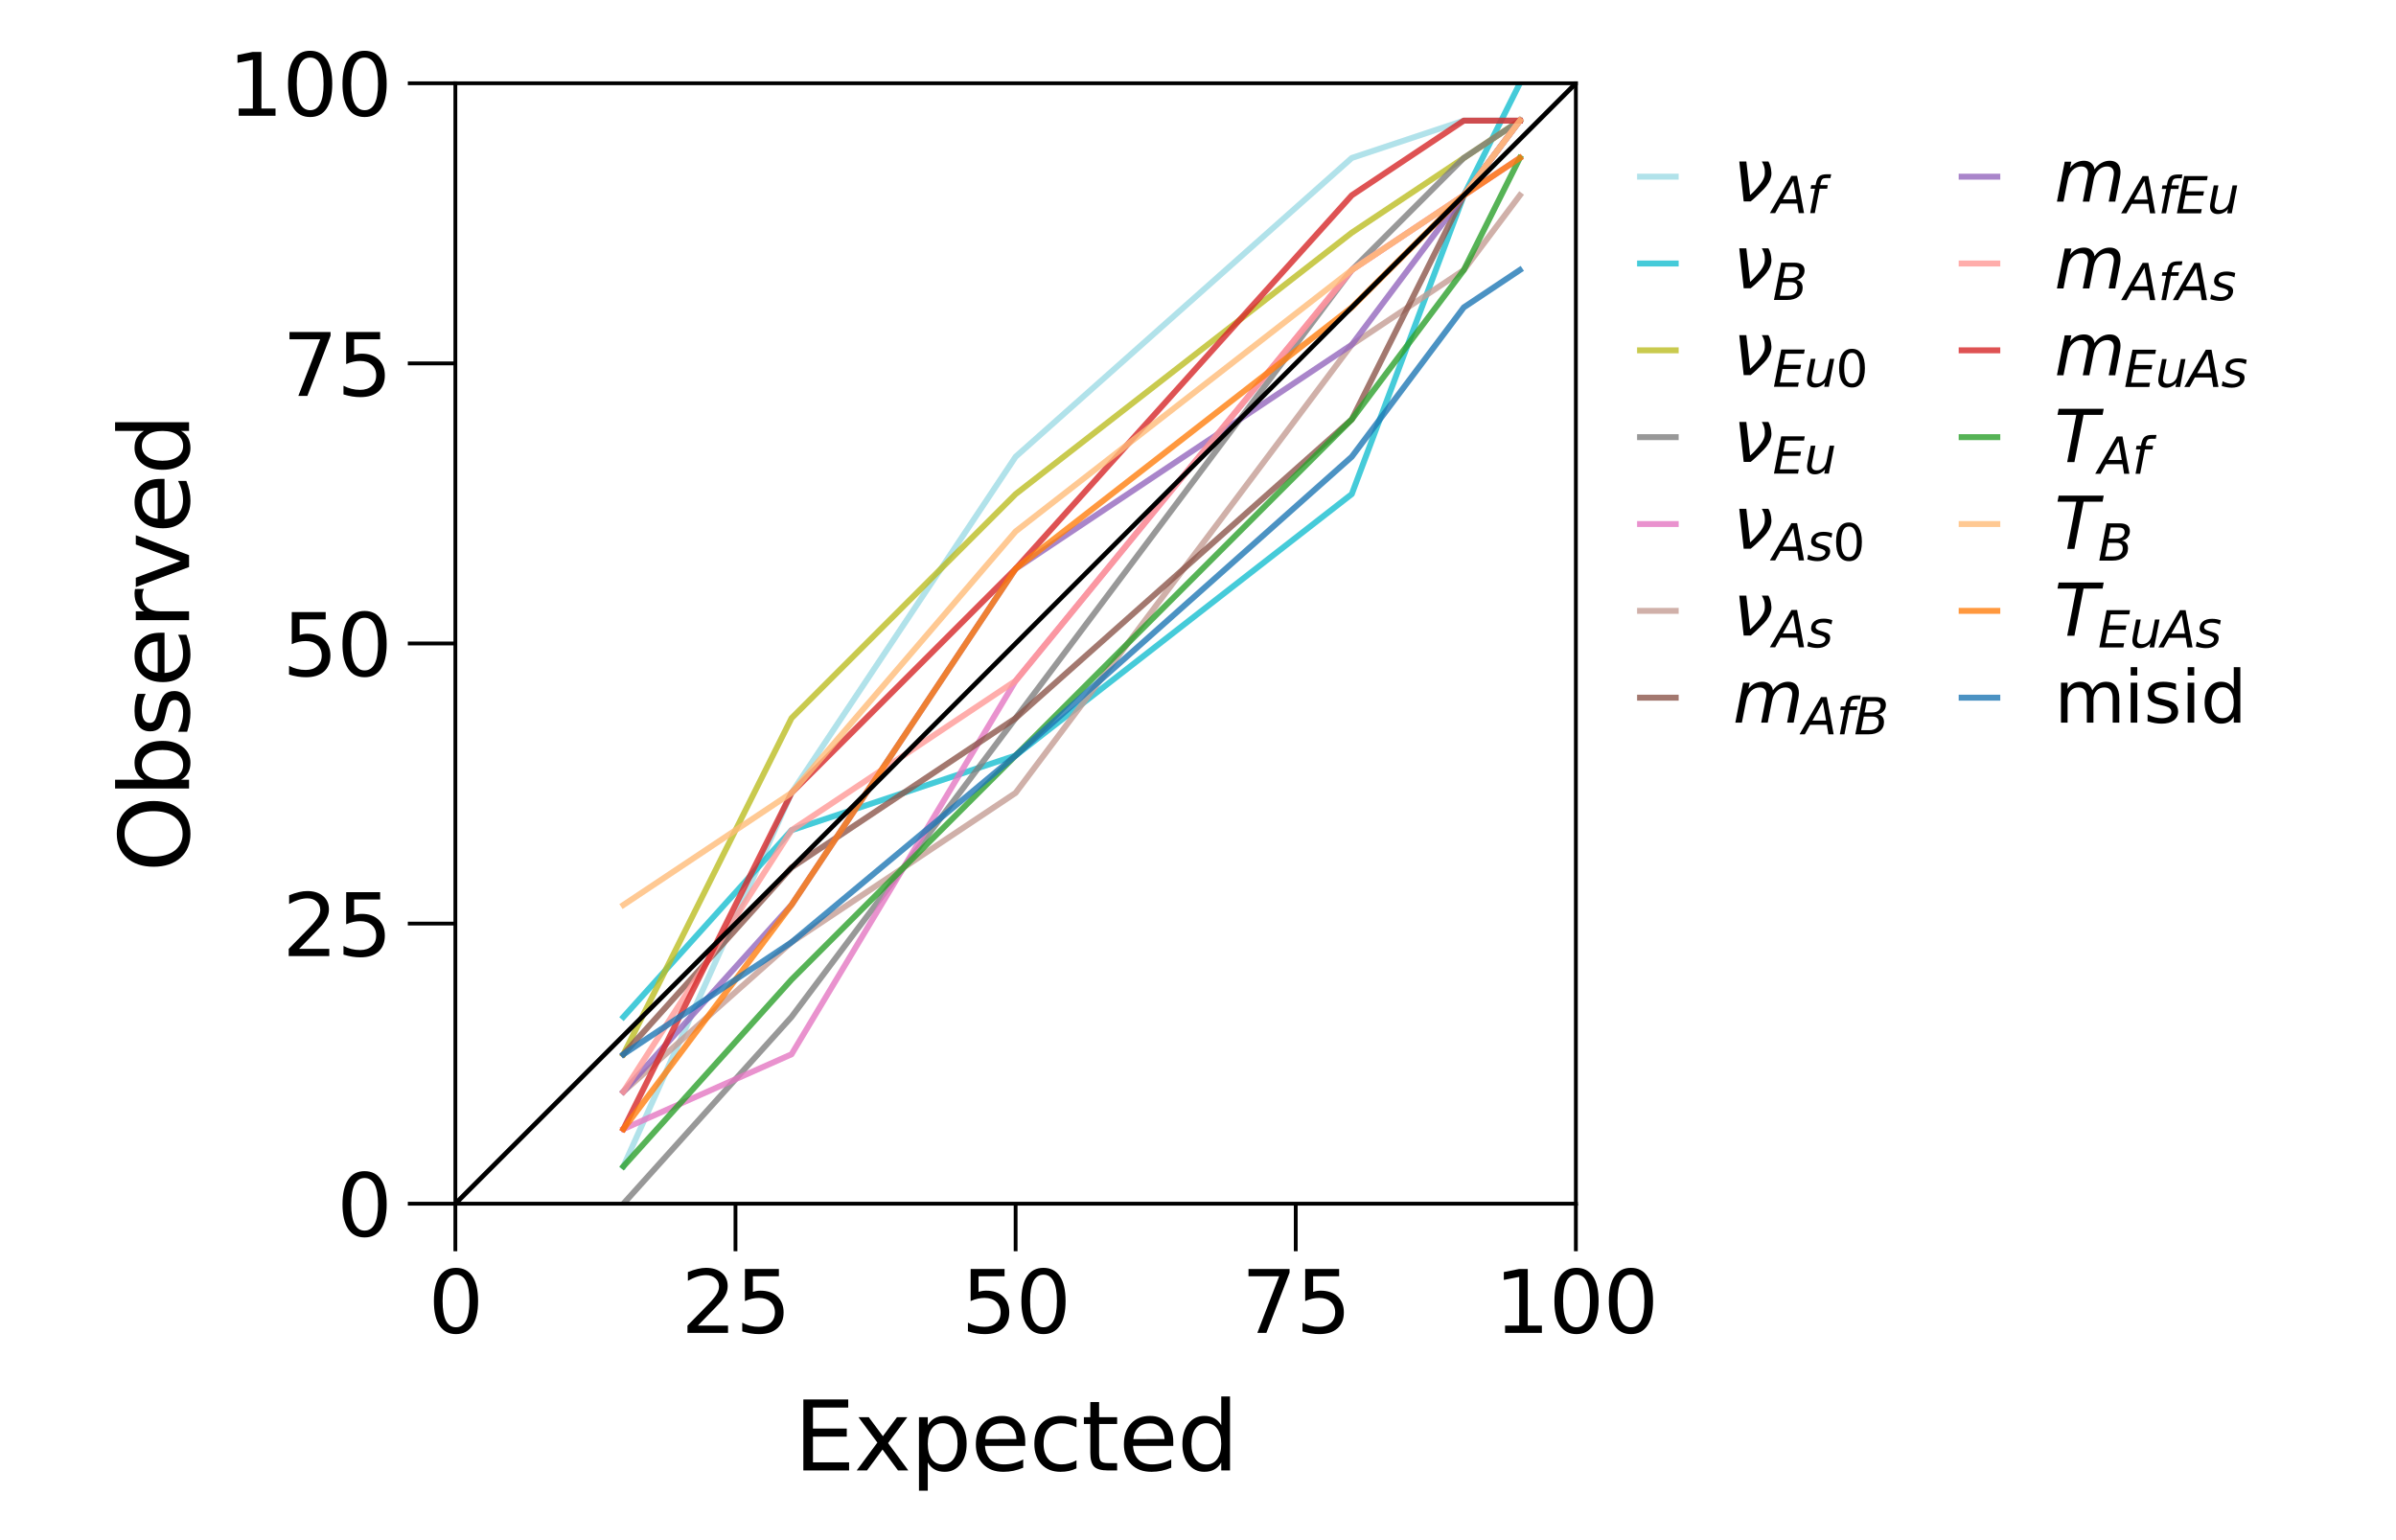 <?xml version="1.0" encoding="utf-8" standalone="no"?>
<!DOCTYPE svg PUBLIC "-//W3C//DTD SVG 1.1//EN"
  "http://www.w3.org/Graphics/SVG/1.1/DTD/svg11.dtd">
<svg xmlns:xlink="http://www.w3.org/1999/xlink" width="504pt" height="324pt" viewBox="0 0 504 324" xmlns="http://www.w3.org/2000/svg" version="1.1">
 <defs>
  <style type="text/css">*{stroke-linejoin: round; stroke-linecap: butt}</style>
 </defs>
 <g id="figure_1">
  <g id="patch_1">
   <path d="M 0 324 
L 504 324 
L 504 0 
L 0 0 
L 0 324 
z
" style="fill: none"/>
  </g>
  <g id="axes_1">
   <g id="patch_2">
    <path d="M 95.786 253.22 
L 331.486 253.22 
L 331.486 17.52 
L 95.786 17.52 
L 95.786 253.22 
z
" style="fill: none"/>
   </g>
   <g id="matplotlib.axis_1">
    <g id="xtick_1">
     <g id="line2d_1">
      <defs>
       <path id="me8a023abf1" d="M 0 0 
L 0 10 
" style="stroke: #000000; stroke-width: 0.8"/>
      </defs>
      <g>
       <use xlink:href="#me8a023abf1" x="95.786" y="253.22" style="stroke: #000000; stroke-width: 0.8"/>
      </g>
     </g>
     <g id="text_1">
      <!-- 0 -->
      <g transform="translate(90.06 280.397) scale(0.18 -0.18)">
       <defs>
        <path id="DejaVuSans-30" d="M 2034 4250 
Q 1547 4250 1301 3770 
Q 1056 3291 1056 2328 
Q 1056 1369 1301 889 
Q 1547 409 2034 409 
Q 2525 409 2770 889 
Q 3016 1369 3016 2328 
Q 3016 3291 2770 3770 
Q 2525 4250 2034 4250 
z
M 2034 4750 
Q 2819 4750 3233 4129 
Q 3647 3509 3647 2328 
Q 3647 1150 3233 529 
Q 2819 -91 2034 -91 
Q 1250 -91 836 529 
Q 422 1150 422 2328 
Q 422 3509 836 4129 
Q 1250 4750 2034 4750 
z
" transform="scale(0.016)"/>
       </defs>
       <use xlink:href="#DejaVuSans-30"/>
      </g>
     </g>
    </g>
    <g id="xtick_2">
     <g id="line2d_2">
      <g>
       <use xlink:href="#me8a023abf1" x="154.711" y="253.22" style="stroke: #000000; stroke-width: 0.8"/>
      </g>
     </g>
     <g id="text_2">
      <!-- 25 -->
      <g transform="translate(143.259 280.397) scale(0.18 -0.18)">
       <defs>
        <path id="DejaVuSans-32" d="M 1228 531 
L 3431 531 
L 3431 0 
L 469 0 
L 469 531 
Q 828 903 1448 1529 
Q 2069 2156 2228 2338 
Q 2531 2678 2651 2914 
Q 2772 3150 2772 3378 
Q 2772 3750 2511 3984 
Q 2250 4219 1831 4219 
Q 1534 4219 1204 4116 
Q 875 4013 500 3803 
L 500 4441 
Q 881 4594 1212 4672 
Q 1544 4750 1819 4750 
Q 2544 4750 2975 4387 
Q 3406 4025 3406 3419 
Q 3406 3131 3298 2873 
Q 3191 2616 2906 2266 
Q 2828 2175 2409 1742 
Q 1991 1309 1228 531 
z
" transform="scale(0.016)"/>
        <path id="DejaVuSans-35" d="M 691 4666 
L 3169 4666 
L 3169 4134 
L 1269 4134 
L 1269 2991 
Q 1406 3038 1543 3061 
Q 1681 3084 1819 3084 
Q 2600 3084 3056 2656 
Q 3513 2228 3513 1497 
Q 3513 744 3044 326 
Q 2575 -91 1722 -91 
Q 1428 -91 1123 -41 
Q 819 9 494 109 
L 494 744 
Q 775 591 1075 516 
Q 1375 441 1709 441 
Q 2250 441 2565 725 
Q 2881 1009 2881 1497 
Q 2881 1984 2565 2268 
Q 2250 2553 1709 2553 
Q 1456 2553 1204 2497 
Q 953 2441 691 2322 
L 691 4666 
z
" transform="scale(0.016)"/>
       </defs>
       <use xlink:href="#DejaVuSans-32"/>
       <use xlink:href="#DejaVuSans-35" x="63.623"/>
      </g>
     </g>
    </g>
    <g id="xtick_3">
     <g id="line2d_3">
      <g>
       <use xlink:href="#me8a023abf1" x="213.636" y="253.22" style="stroke: #000000; stroke-width: 0.8"/>
      </g>
     </g>
     <g id="text_3">
      <!-- 50 -->
      <g transform="translate(202.184 280.397) scale(0.18 -0.18)">
       <use xlink:href="#DejaVuSans-35"/>
       <use xlink:href="#DejaVuSans-30" x="63.623"/>
      </g>
     </g>
    </g>
    <g id="xtick_4">
     <g id="line2d_4">
      <g>
       <use xlink:href="#me8a023abf1" x="272.561" y="253.22" style="stroke: #000000; stroke-width: 0.8"/>
      </g>
     </g>
     <g id="text_4">
      <!-- 75 -->
      <g transform="translate(261.109 280.397) scale(0.18 -0.18)">
       <defs>
        <path id="DejaVuSans-37" d="M 525 4666 
L 3525 4666 
L 3525 4397 
L 1831 0 
L 1172 0 
L 2766 4134 
L 525 4134 
L 525 4666 
z
" transform="scale(0.016)"/>
       </defs>
       <use xlink:href="#DejaVuSans-37"/>
       <use xlink:href="#DejaVuSans-35" x="63.623"/>
      </g>
     </g>
    </g>
    <g id="xtick_5">
     <g id="line2d_5">
      <g>
       <use xlink:href="#me8a023abf1" x="331.486" y="253.22" style="stroke: #000000; stroke-width: 0.8"/>
      </g>
     </g>
     <g id="text_5">
      <!-- 100 -->
      <g transform="translate(314.308 280.397) scale(0.18 -0.18)">
       <defs>
        <path id="DejaVuSans-31" d="M 794 531 
L 1825 531 
L 1825 4091 
L 703 3866 
L 703 4441 
L 1819 4666 
L 2450 4666 
L 2450 531 
L 3481 531 
L 3481 0 
L 794 0 
L 794 531 
z
" transform="scale(0.016)"/>
       </defs>
       <use xlink:href="#DejaVuSans-31"/>
       <use xlink:href="#DejaVuSans-30" x="63.623"/>
       <use xlink:href="#DejaVuSans-30" x="127.246"/>
      </g>
     </g>
    </g>
    <g id="text_6">
     <!-- Expected -->
     <g transform="translate(166.977 309.337) scale(0.2 -0.2)">
      <defs>
       <path id="DejaVuSans-45" d="M 628 4666 
L 3578 4666 
L 3578 4134 
L 1259 4134 
L 1259 2753 
L 3481 2753 
L 3481 2222 
L 1259 2222 
L 1259 531 
L 3634 531 
L 3634 0 
L 628 0 
L 628 4666 
z
" transform="scale(0.016)"/>
       <path id="DejaVuSans-78" d="M 3513 3500 
L 2247 1797 
L 3578 0 
L 2900 0 
L 1881 1375 
L 863 0 
L 184 0 
L 1544 1831 
L 300 3500 
L 978 3500 
L 1906 2253 
L 2834 3500 
L 3513 3500 
z
" transform="scale(0.016)"/>
       <path id="DejaVuSans-70" d="M 1159 525 
L 1159 -1331 
L 581 -1331 
L 581 3500 
L 1159 3500 
L 1159 2969 
Q 1341 3281 1617 3432 
Q 1894 3584 2278 3584 
Q 2916 3584 3314 3078 
Q 3713 2572 3713 1747 
Q 3713 922 3314 415 
Q 2916 -91 2278 -91 
Q 1894 -91 1617 61 
Q 1341 213 1159 525 
z
M 3116 1747 
Q 3116 2381 2855 2742 
Q 2594 3103 2138 3103 
Q 1681 3103 1420 2742 
Q 1159 2381 1159 1747 
Q 1159 1113 1420 752 
Q 1681 391 2138 391 
Q 2594 391 2855 752 
Q 3116 1113 3116 1747 
z
" transform="scale(0.016)"/>
       <path id="DejaVuSans-65" d="M 3597 1894 
L 3597 1613 
L 953 1613 
Q 991 1019 1311 708 
Q 1631 397 2203 397 
Q 2534 397 2845 478 
Q 3156 559 3463 722 
L 3463 178 
Q 3153 47 2828 -22 
Q 2503 -91 2169 -91 
Q 1331 -91 842 396 
Q 353 884 353 1716 
Q 353 2575 817 3079 
Q 1281 3584 2069 3584 
Q 2775 3584 3186 3129 
Q 3597 2675 3597 1894 
z
M 3022 2063 
Q 3016 2534 2758 2815 
Q 2500 3097 2075 3097 
Q 1594 3097 1305 2825 
Q 1016 2553 972 2059 
L 3022 2063 
z
" transform="scale(0.016)"/>
       <path id="DejaVuSans-63" d="M 3122 3366 
L 3122 2828 
Q 2878 2963 2633 3030 
Q 2388 3097 2138 3097 
Q 1578 3097 1268 2742 
Q 959 2388 959 1747 
Q 959 1106 1268 751 
Q 1578 397 2138 397 
Q 2388 397 2633 464 
Q 2878 531 3122 666 
L 3122 134 
Q 2881 22 2623 -34 
Q 2366 -91 2075 -91 
Q 1284 -91 818 406 
Q 353 903 353 1747 
Q 353 2603 823 3093 
Q 1294 3584 2113 3584 
Q 2378 3584 2631 3529 
Q 2884 3475 3122 3366 
z
" transform="scale(0.016)"/>
       <path id="DejaVuSans-74" d="M 1172 4494 
L 1172 3500 
L 2356 3500 
L 2356 3053 
L 1172 3053 
L 1172 1153 
Q 1172 725 1289 603 
Q 1406 481 1766 481 
L 2356 481 
L 2356 0 
L 1766 0 
Q 1100 0 847 248 
Q 594 497 594 1153 
L 594 3053 
L 172 3053 
L 172 3500 
L 594 3500 
L 594 4494 
L 1172 4494 
z
" transform="scale(0.016)"/>
       <path id="DejaVuSans-64" d="M 2906 2969 
L 2906 4863 
L 3481 4863 
L 3481 0 
L 2906 0 
L 2906 525 
Q 2725 213 2448 61 
Q 2172 -91 1784 -91 
Q 1150 -91 751 415 
Q 353 922 353 1747 
Q 353 2572 751 3078 
Q 1150 3584 1784 3584 
Q 2172 3584 2448 3432 
Q 2725 3281 2906 2969 
z
M 947 1747 
Q 947 1113 1208 752 
Q 1469 391 1925 391 
Q 2381 391 2643 752 
Q 2906 1113 2906 1747 
Q 2906 2381 2643 2742 
Q 2381 3103 1925 3103 
Q 1469 3103 1208 2742 
Q 947 2381 947 1747 
z
" transform="scale(0.016)"/>
      </defs>
      <use xlink:href="#DejaVuSans-45"/>
      <use xlink:href="#DejaVuSans-78" x="63.184"/>
      <use xlink:href="#DejaVuSans-70" x="122.363"/>
      <use xlink:href="#DejaVuSans-65" x="185.84"/>
      <use xlink:href="#DejaVuSans-63" x="247.363"/>
      <use xlink:href="#DejaVuSans-74" x="302.344"/>
      <use xlink:href="#DejaVuSans-65" x="341.553"/>
      <use xlink:href="#DejaVuSans-64" x="403.076"/>
     </g>
    </g>
   </g>
   <g id="matplotlib.axis_2">
    <g id="ytick_1">
     <g id="line2d_6">
      <defs>
       <path id="ma813e785a3" d="M 0 0 
L -10 0 
" style="stroke: #000000; stroke-width: 0.8"/>
      </defs>
      <g>
       <use xlink:href="#ma813e785a3" x="95.786" y="253.22" style="stroke: #000000; stroke-width: 0.8"/>
      </g>
     </g>
     <g id="text_7">
      <!-- 0 -->
      <g transform="translate(70.834 260.059) scale(0.18 -0.18)">
       <use xlink:href="#DejaVuSans-30"/>
      </g>
     </g>
    </g>
    <g id="ytick_2">
     <g id="line2d_7">
      <g>
       <use xlink:href="#ma813e785a3" x="95.786" y="194.295" style="stroke: #000000; stroke-width: 0.8"/>
      </g>
     </g>
     <g id="text_8">
      <!-- 25 -->
      <g transform="translate(59.381 201.134) scale(0.18 -0.18)">
       <use xlink:href="#DejaVuSans-32"/>
       <use xlink:href="#DejaVuSans-35" x="63.623"/>
      </g>
     </g>
    </g>
    <g id="ytick_3">
     <g id="line2d_8">
      <g>
       <use xlink:href="#ma813e785a3" x="95.786" y="135.37" style="stroke: #000000; stroke-width: 0.8"/>
      </g>
     </g>
     <g id="text_9">
      <!-- 50 -->
      <g transform="translate(59.381 142.209) scale(0.18 -0.18)">
       <use xlink:href="#DejaVuSans-35"/>
       <use xlink:href="#DejaVuSans-30" x="63.623"/>
      </g>
     </g>
    </g>
    <g id="ytick_4">
     <g id="line2d_9">
      <g>
       <use xlink:href="#ma813e785a3" x="95.786" y="76.445" style="stroke: #000000; stroke-width: 0.8"/>
      </g>
     </g>
     <g id="text_10">
      <!-- 75 -->
      <g transform="translate(59.381 83.284) scale(0.18 -0.18)">
       <use xlink:href="#DejaVuSans-37"/>
       <use xlink:href="#DejaVuSans-35" x="63.623"/>
      </g>
     </g>
    </g>
    <g id="ytick_5">
     <g id="line2d_10">
      <g>
       <use xlink:href="#ma813e785a3" x="95.786" y="17.52" style="stroke: #000000; stroke-width: 0.8"/>
      </g>
     </g>
     <g id="text_11">
      <!-- 100 -->
      <g transform="translate(47.929 24.359) scale(0.18 -0.18)">
       <use xlink:href="#DejaVuSans-31"/>
       <use xlink:href="#DejaVuSans-30" x="63.623"/>
       <use xlink:href="#DejaVuSans-30" x="127.246"/>
      </g>
     </g>
    </g>
    <g id="text_12">
     <!-- Observed -->
     <g transform="translate(39.769 183.484) rotate(-90) scale(0.2 -0.2)">
      <defs>
       <path id="DejaVuSans-4f" d="M 2522 4238 
Q 1834 4238 1429 3725 
Q 1025 3213 1025 2328 
Q 1025 1447 1429 934 
Q 1834 422 2522 422 
Q 3209 422 3611 934 
Q 4013 1447 4013 2328 
Q 4013 3213 3611 3725 
Q 3209 4238 2522 4238 
z
M 2522 4750 
Q 3503 4750 4090 4092 
Q 4678 3434 4678 2328 
Q 4678 1225 4090 567 
Q 3503 -91 2522 -91 
Q 1538 -91 948 565 
Q 359 1222 359 2328 
Q 359 3434 948 4092 
Q 1538 4750 2522 4750 
z
" transform="scale(0.016)"/>
       <path id="DejaVuSans-62" d="M 3116 1747 
Q 3116 2381 2855 2742 
Q 2594 3103 2138 3103 
Q 1681 3103 1420 2742 
Q 1159 2381 1159 1747 
Q 1159 1113 1420 752 
Q 1681 391 2138 391 
Q 2594 391 2855 752 
Q 3116 1113 3116 1747 
z
M 1159 2969 
Q 1341 3281 1617 3432 
Q 1894 3584 2278 3584 
Q 2916 3584 3314 3078 
Q 3713 2572 3713 1747 
Q 3713 922 3314 415 
Q 2916 -91 2278 -91 
Q 1894 -91 1617 61 
Q 1341 213 1159 525 
L 1159 0 
L 581 0 
L 581 4863 
L 1159 4863 
L 1159 2969 
z
" transform="scale(0.016)"/>
       <path id="DejaVuSans-73" d="M 2834 3397 
L 2834 2853 
Q 2591 2978 2328 3040 
Q 2066 3103 1784 3103 
Q 1356 3103 1142 2972 
Q 928 2841 928 2578 
Q 928 2378 1081 2264 
Q 1234 2150 1697 2047 
L 1894 2003 
Q 2506 1872 2764 1633 
Q 3022 1394 3022 966 
Q 3022 478 2636 193 
Q 2250 -91 1575 -91 
Q 1294 -91 989 -36 
Q 684 19 347 128 
L 347 722 
Q 666 556 975 473 
Q 1284 391 1588 391 
Q 1994 391 2212 530 
Q 2431 669 2431 922 
Q 2431 1156 2273 1281 
Q 2116 1406 1581 1522 
L 1381 1569 
Q 847 1681 609 1914 
Q 372 2147 372 2553 
Q 372 3047 722 3315 
Q 1072 3584 1716 3584 
Q 2034 3584 2315 3537 
Q 2597 3491 2834 3397 
z
" transform="scale(0.016)"/>
       <path id="DejaVuSans-72" d="M 2631 2963 
Q 2534 3019 2420 3045 
Q 2306 3072 2169 3072 
Q 1681 3072 1420 2755 
Q 1159 2438 1159 1844 
L 1159 0 
L 581 0 
L 581 3500 
L 1159 3500 
L 1159 2956 
Q 1341 3275 1631 3429 
Q 1922 3584 2338 3584 
Q 2397 3584 2469 3576 
Q 2541 3569 2628 3553 
L 2631 2963 
z
" transform="scale(0.016)"/>
       <path id="DejaVuSans-76" d="M 191 3500 
L 800 3500 
L 1894 563 
L 2988 3500 
L 3597 3500 
L 2284 0 
L 1503 0 
L 191 3500 
z
" transform="scale(0.016)"/>
      </defs>
      <use xlink:href="#DejaVuSans-4f"/>
      <use xlink:href="#DejaVuSans-62" x="78.711"/>
      <use xlink:href="#DejaVuSans-73" x="142.188"/>
      <use xlink:href="#DejaVuSans-65" x="194.287"/>
      <use xlink:href="#DejaVuSans-72" x="255.811"/>
      <use xlink:href="#DejaVuSans-76" x="296.924"/>
      <use xlink:href="#DejaVuSans-65" x="356.104"/>
      <use xlink:href="#DejaVuSans-64" x="417.627"/>
     </g>
    </g>
   </g>
   <g id="line2d_11">
    <path d="M 319.701 25.377 
L 307.916 25.377 
L 284.346 33.233 
L 213.636 96.087 
L 166.496 166.797 
L 131.141 245.363 
" clip-path="url(#p70c0100837)" style="fill: none; stroke: #9edae5; stroke-opacity: 0.8; stroke-width: 1.25; stroke-linecap: square"/>
   </g>
   <g id="line2d_12">
    <path d="M 319.701 17.52 
L 307.916 41.09 
L 284.346 103.943 
L 213.636 158.94 
L 166.496 174.653 
L 131.141 213.937 
" clip-path="url(#p70c0100837)" style="fill: none; stroke: #17becf; stroke-opacity: 0.8; stroke-width: 1.25; stroke-linecap: square"/>
   </g>
   <g id="line2d_13">
    <path d="M 319.701 25.377 
L 307.916 33.233 
L 284.346 48.947 
L 213.636 103.943 
L 166.496 151.083 
L 131.141 221.793 
" clip-path="url(#p70c0100837)" style="fill: none; stroke: #bcbd22; stroke-opacity: 0.8; stroke-width: 1.25; stroke-linecap: square"/>
   </g>
   <g id="line2d_14">
    <path d="M 319.701 25.377 
L 307.916 33.233 
L 284.346 56.803 
L 213.636 151.083 
L 166.496 213.937 
L 131.141 253.22 
" clip-path="url(#p70c0100837)" style="fill: none; stroke: #7f7f7f; stroke-opacity: 0.8; stroke-width: 1.25; stroke-linecap: square"/>
   </g>
   <g id="line2d_15">
    <path d="M 319.701 33.233 
L 307.916 41.09 
L 284.346 56.803 
L 213.636 143.227 
L 166.496 221.793 
L 131.141 237.507 
" clip-path="url(#p70c0100837)" style="fill: none; stroke: #e377c2; stroke-opacity: 0.8; stroke-width: 1.25; stroke-linecap: square"/>
   </g>
   <g id="line2d_16">
    <path d="M 319.701 41.09 
L 307.916 56.803 
L 284.346 72.517 
L 213.636 166.797 
L 166.496 198.223 
L 131.141 229.65 
" clip-path="url(#p70c0100837)" style="fill: none; stroke: #c49c94; stroke-opacity: 0.8; stroke-width: 1.25; stroke-linecap: square"/>
   </g>
   <g id="line2d_17">
    <path d="M 319.701 25.377 
L 307.916 41.09 
L 284.346 88.23 
L 213.636 151.083 
L 166.496 182.51 
L 131.141 221.793 
" clip-path="url(#p70c0100837)" style="fill: none; stroke: #8c564b; stroke-opacity: 0.8; stroke-width: 1.25; stroke-linecap: square"/>
   </g>
   <g id="line2d_18">
    <path d="M 319.701 25.377 
L 307.916 41.09 
L 284.346 72.517 
L 213.636 119.657 
L 166.496 190.367 
L 131.141 229.65 
" clip-path="url(#p70c0100837)" style="fill: none; stroke: #9467bd; stroke-opacity: 0.8; stroke-width: 1.25; stroke-linecap: square"/>
   </g>
   <g id="line2d_19">
    <path d="M 319.701 25.377 
L 307.916 41.09 
L 284.346 56.803 
L 213.636 143.227 
L 166.496 174.653 
L 131.141 229.65 
" clip-path="url(#p70c0100837)" style="fill: none; stroke: #ff9896; stroke-opacity: 0.8; stroke-width: 1.25; stroke-linecap: square"/>
   </g>
   <g id="line2d_20">
    <path d="M 319.701 25.377 
L 307.916 25.377 
L 284.346 41.09 
L 213.636 119.657 
L 166.496 166.797 
L 131.141 237.507 
" clip-path="url(#p70c0100837)" style="fill: none; stroke: #d62728; stroke-opacity: 0.8; stroke-width: 1.25; stroke-linecap: square"/>
   </g>
   <g id="line2d_21">
    <path d="M 319.701 33.233 
L 307.916 56.803 
L 284.346 88.23 
L 213.636 158.94 
L 166.496 206.08 
L 131.141 245.363 
" clip-path="url(#p70c0100837)" style="fill: none; stroke: #2ca02c; stroke-opacity: 0.8; stroke-width: 1.25; stroke-linecap: square"/>
   </g>
   <g id="line2d_22">
    <path d="M 319.701 25.377 
L 307.916 41.09 
L 284.346 56.803 
L 213.636 111.8 
L 166.496 166.797 
L 131.141 190.367 
" clip-path="url(#p70c0100837)" style="fill: none; stroke: #ffbb78; stroke-opacity: 0.8; stroke-width: 1.25; stroke-linecap: square"/>
   </g>
   <g id="line2d_23">
    <path d="M 319.701 33.233 
L 307.916 41.09 
L 284.346 64.66 
L 213.636 119.657 
L 166.496 190.367 
L 131.141 237.507 
" clip-path="url(#p70c0100837)" style="fill: none; stroke: #ff7f0e; stroke-opacity: 0.8; stroke-width: 1.25; stroke-linecap: square"/>
   </g>
   <g id="line2d_24">
    <path d="M 319.701 56.803 
L 307.916 64.66 
L 284.346 96.087 
L 213.636 158.94 
L 166.496 198.223 
L 131.141 221.793 
" clip-path="url(#p70c0100837)" style="fill: none; stroke: #1f77b4; stroke-opacity: 0.8; stroke-width: 1.25; stroke-linecap: square"/>
   </g>
   <g id="patch_3">
    <path d="M 95.786 253.22 
L 95.786 17.52 
" style="fill: none; stroke: #000000; stroke-width: 0.8; stroke-linejoin: miter; stroke-linecap: square"/>
   </g>
   <g id="patch_4">
    <path d="M 331.486 253.22 
L 331.486 17.52 
" style="fill: none; stroke: #000000; stroke-width: 0.8; stroke-linejoin: miter; stroke-linecap: square"/>
   </g>
   <g id="patch_5">
    <path d="M 95.786 253.22 
L 331.486 253.22 
" style="fill: none; stroke: #000000; stroke-width: 0.8; stroke-linejoin: miter; stroke-linecap: square"/>
   </g>
   <g id="patch_6">
    <path d="M 95.786 17.52 
L 331.486 17.52 
" style="fill: none; stroke: #000000; stroke-width: 0.8; stroke-linejoin: miter; stroke-linecap: square"/>
   </g>
   <g id="legend_1">
    <g id="line2d_25">
     <path d="M 344.986 37.168 
L 348.736 37.168 
L 352.486 37.168 
" style="fill: none; stroke: #9edae5; stroke-opacity: 0.8; stroke-width: 1.25; stroke-linecap: square"/>
    </g>
    <g id="text_13">
     <!-- $ν_{Af}$ -->
     <g transform="translate(364.486 42.418) scale(0.15 -0.15)">
      <defs>
       <path id="DejaVuSans-Oblique-3bd" d="M 959 0 
L 572 3500 
L 1191 3500 
L 1522 563 
Q 1972 950 2391 1488 
Q 2706 1891 2788 2241 
Q 2825 2406 2809 2719 
Q 2794 3091 2544 3500 
L 3125 3500 
L 3125 3500 
Q 3288 3222 3353 2834 
Q 3416 2478 3369 2234 
Q 3250 1622 2719 1075 
Q 2025 363 1572 0 
L 959 0 
z
" transform="scale(0.016)"/>
       <path id="DejaVuSans-Oblique-41" d="M 2356 4666 
L 3072 4666 
L 3938 0 
L 3278 0 
L 3084 1197 
L 984 1197 
L 325 0 
L -341 0 
L 2356 4666 
z
M 2584 4044 
L 1275 1722 
L 2988 1722 
L 2584 4044 
z
" transform="scale(0.016)"/>
       <path id="DejaVuSans-Oblique-66" d="M 3059 4863 
L 2969 4384 
L 2419 4384 
Q 2106 4384 1964 4261 
Q 1822 4138 1753 3809 
L 1691 3500 
L 2638 3500 
L 2553 3053 
L 1606 3053 
L 1013 0 
L 434 0 
L 1031 3053 
L 481 3053 
L 563 3500 
L 1113 3500 
L 1159 3744 
Q 1278 4363 1576 4613 
Q 1875 4863 2516 4863 
L 3059 4863 
z
" transform="scale(0.016)"/>
      </defs>
      <use xlink:href="#DejaVuSans-Oblique-3bd" transform="translate(0 0.312)"/>
      <use xlink:href="#DejaVuSans-Oblique-41" transform="translate(55.859 -16.094) scale(0.7)"/>
      <use xlink:href="#DejaVuSans-Oblique-66" transform="translate(103.745 -16.094) scale(0.7)"/>
     </g>
    </g>
    <g id="line2d_26">
     <path d="M 344.986 55.435 
L 348.736 55.435 
L 352.486 55.435 
" style="fill: none; stroke: #17becf; stroke-opacity: 0.8; stroke-width: 1.25; stroke-linecap: square"/>
    </g>
    <g id="text_14">
     <!-- $ν_{B}$ -->
     <g transform="translate(364.486 60.685) scale(0.15 -0.15)">
      <defs>
       <path id="DejaVuSans-Oblique-42" d="M 1081 4666 
L 2694 4666 
Q 3350 4666 3675 4422 
Q 4000 4178 4000 3688 
Q 4000 3238 3720 2911 
Q 3441 2584 2988 2516 
Q 3375 2428 3569 2181 
Q 3763 1934 3763 1522 
Q 3763 819 3242 409 
Q 2722 0 1819 0 
L 172 0 
L 1081 4666 
z
M 1234 2228 
L 903 519 
L 1919 519 
Q 2491 519 2800 781 
Q 3109 1044 3109 1522 
Q 3109 1891 2904 2059 
Q 2700 2228 2247 2228 
L 1234 2228 
z
M 1606 4147 
L 1331 2741 
L 2272 2741 
Q 2775 2741 3058 2959 
Q 3341 3178 3341 3566 
Q 3341 3869 3150 4008 
Q 2959 4147 2541 4147 
L 1606 4147 
z
" transform="scale(0.016)"/>
      </defs>
      <use xlink:href="#DejaVuSans-Oblique-3bd" transform="translate(0 0.312)"/>
      <use xlink:href="#DejaVuSans-Oblique-42" transform="translate(55.859 -16.094) scale(0.7)"/>
     </g>
    </g>
    <g id="line2d_27">
     <path d="M 344.986 73.702 
L 348.736 73.702 
L 352.486 73.702 
" style="fill: none; stroke: #bcbd22; stroke-opacity: 0.8; stroke-width: 1.25; stroke-linecap: square"/>
    </g>
    <g id="text_15">
     <!-- $ν_{Eu0}$ -->
     <g transform="translate(364.486 78.952) scale(0.15 -0.15)">
      <defs>
       <path id="DejaVuSans-Oblique-45" d="M 1081 4666 
L 4031 4666 
L 3928 4134 
L 1606 4134 
L 1338 2753 
L 3566 2753 
L 3463 2222 
L 1234 2222 
L 909 531 
L 3284 531 
L 3181 0 
L 172 0 
L 1081 4666 
z
" transform="scale(0.016)"/>
       <path id="DejaVuSans-Oblique-75" d="M 428 1388 
L 838 3500 
L 1416 3500 
L 1006 1409 
Q 975 1256 961 1147 
Q 947 1038 947 966 
Q 947 700 1109 554 
Q 1272 409 1569 409 
Q 2031 409 2368 721 
Q 2706 1034 2809 1563 
L 3194 3500 
L 3769 3500 
L 3091 0 
L 2516 0 
L 2631 550 
Q 2388 244 2052 76 
Q 1716 -91 1338 -91 
Q 878 -91 622 161 
Q 366 413 366 863 
Q 366 956 381 1097 
Q 397 1238 428 1388 
z
" transform="scale(0.016)"/>
      </defs>
      <use xlink:href="#DejaVuSans-Oblique-3bd" transform="translate(0 0.312)"/>
      <use xlink:href="#DejaVuSans-Oblique-45" transform="translate(55.859 -16.094) scale(0.7)"/>
      <use xlink:href="#DejaVuSans-Oblique-75" transform="translate(100.088 -16.094) scale(0.7)"/>
      <use xlink:href="#DejaVuSans-30" transform="translate(144.453 -16.094) scale(0.7)"/>
     </g>
    </g>
    <g id="line2d_28">
     <path d="M 344.986 91.969 
L 348.736 91.969 
L 352.486 91.969 
" style="fill: none; stroke: #7f7f7f; stroke-opacity: 0.8; stroke-width: 1.25; stroke-linecap: square"/>
    </g>
    <g id="text_16">
     <!-- $ν_{Eu}$ -->
     <g transform="translate(364.486 97.219) scale(0.15 -0.15)">
      <use xlink:href="#DejaVuSans-Oblique-3bd" transform="translate(0 0.312)"/>
      <use xlink:href="#DejaVuSans-Oblique-45" transform="translate(55.859 -16.094) scale(0.7)"/>
      <use xlink:href="#DejaVuSans-Oblique-75" transform="translate(100.088 -16.094) scale(0.7)"/>
     </g>
    </g>
    <g id="line2d_29">
     <path d="M 344.986 110.236 
L 348.736 110.236 
L 352.486 110.236 
" style="fill: none; stroke: #e377c2; stroke-opacity: 0.8; stroke-width: 1.25; stroke-linecap: square"/>
    </g>
    <g id="text_17">
     <!-- $ν_{As0}$ -->
     <g transform="translate(364.486 115.486) scale(0.15 -0.15)">
      <defs>
       <path id="DejaVuSans-Oblique-73" d="M 3200 3397 
L 3091 2853 
Q 2863 2978 2609 3040 
Q 2356 3103 2088 3103 
Q 1634 3103 1373 2948 
Q 1113 2794 1113 2528 
Q 1113 2219 1719 2053 
Q 1766 2041 1788 2034 
L 1972 1978 
Q 2547 1819 2739 1644 
Q 2931 1469 2931 1166 
Q 2931 609 2489 259 
Q 2047 -91 1331 -91 
Q 1053 -91 747 -37 
Q 441 16 72 128 
L 184 722 
Q 500 559 806 475 
Q 1113 391 1394 391 
Q 1816 391 2080 572 
Q 2344 753 2344 1031 
Q 2344 1331 1650 1516 
L 1591 1531 
L 1394 1581 
Q 956 1697 753 1886 
Q 550 2075 550 2369 
Q 550 2928 970 3256 
Q 1391 3584 2113 3584 
Q 2397 3584 2667 3537 
Q 2938 3491 3200 3397 
z
" transform="scale(0.016)"/>
      </defs>
      <use xlink:href="#DejaVuSans-Oblique-3bd" transform="translate(0 0.312)"/>
      <use xlink:href="#DejaVuSans-Oblique-41" transform="translate(55.859 -16.094) scale(0.7)"/>
      <use xlink:href="#DejaVuSans-Oblique-73" transform="translate(103.745 -16.094) scale(0.7)"/>
      <use xlink:href="#DejaVuSans-30" transform="translate(140.215 -16.094) scale(0.7)"/>
     </g>
    </g>
    <g id="line2d_30">
     <path d="M 344.986 128.504 
L 348.736 128.504 
L 352.486 128.504 
" style="fill: none; stroke: #c49c94; stroke-opacity: 0.8; stroke-width: 1.25; stroke-linecap: square"/>
    </g>
    <g id="text_18">
     <!-- $ν_{As}$ -->
     <g transform="translate(364.486 133.754) scale(0.15 -0.15)">
      <use xlink:href="#DejaVuSans-Oblique-3bd" transform="translate(0 0.312)"/>
      <use xlink:href="#DejaVuSans-Oblique-41" transform="translate(55.859 -16.094) scale(0.7)"/>
      <use xlink:href="#DejaVuSans-Oblique-73" transform="translate(103.745 -16.094) scale(0.7)"/>
     </g>
    </g>
    <g id="line2d_31">
     <path d="M 344.986 146.771 
L 348.736 146.771 
L 352.486 146.771 
" style="fill: none; stroke: #8c564b; stroke-opacity: 0.8; stroke-width: 1.25; stroke-linecap: square"/>
    </g>
    <g id="text_19">
     <!-- $m_{AfB}$ -->
     <g transform="translate(364.486 152.021) scale(0.15 -0.15)">
      <defs>
       <path id="DejaVuSans-Oblique-6d" d="M 5747 2113 
L 5338 0 
L 4763 0 
L 5166 2094 
Q 5191 2228 5203 2325 
Q 5216 2422 5216 2491 
Q 5216 2772 5059 2928 
Q 4903 3084 4622 3084 
Q 4203 3084 3875 2770 
Q 3547 2456 3450 1953 
L 3066 0 
L 2491 0 
L 2900 2094 
Q 2925 2209 2937 2307 
Q 2950 2406 2950 2484 
Q 2950 2769 2794 2926 
Q 2638 3084 2363 3084 
Q 1938 3084 1609 2770 
Q 1281 2456 1184 1953 
L 800 0 
L 225 0 
L 909 3500 
L 1484 3500 
L 1375 2956 
Q 1609 3263 1923 3423 
Q 2238 3584 2597 3584 
Q 2978 3584 3223 3384 
Q 3469 3184 3519 2828 
Q 3781 3197 4126 3390 
Q 4472 3584 4856 3584 
Q 5306 3584 5551 3325 
Q 5797 3066 5797 2591 
Q 5797 2488 5784 2364 
Q 5772 2241 5747 2113 
z
" transform="scale(0.016)"/>
      </defs>
      <use xlink:href="#DejaVuSans-Oblique-6d"/>
      <use xlink:href="#DejaVuSans-Oblique-41" transform="translate(97.412 -16.406) scale(0.7)"/>
      <use xlink:href="#DejaVuSans-Oblique-66" transform="translate(145.298 -16.406) scale(0.7)"/>
      <use xlink:href="#DejaVuSans-Oblique-42" transform="translate(169.941 -16.406) scale(0.7)"/>
     </g>
    </g>
    <g id="line2d_32">
     <path d="M 412.636 37.168 
L 416.386 37.168 
L 420.136 37.168 
" style="fill: none; stroke: #9467bd; stroke-opacity: 0.8; stroke-width: 1.25; stroke-linecap: square"/>
    </g>
    <g id="text_20">
     <!-- $m_{AfEu}$ -->
     <g transform="translate(432.136 42.418) scale(0.15 -0.15)">
      <use xlink:href="#DejaVuSans-Oblique-6d"/>
      <use xlink:href="#DejaVuSans-Oblique-41" transform="translate(97.412 -16.406) scale(0.7)"/>
      <use xlink:href="#DejaVuSans-Oblique-66" transform="translate(145.298 -16.406) scale(0.7)"/>
      <use xlink:href="#DejaVuSans-Oblique-45" transform="translate(169.941 -16.406) scale(0.7)"/>
      <use xlink:href="#DejaVuSans-Oblique-75" transform="translate(214.17 -16.406) scale(0.7)"/>
     </g>
    </g>
    <g id="line2d_33">
     <path d="M 412.636 55.435 
L 416.386 55.435 
L 420.136 55.435 
" style="fill: none; stroke: #ff9896; stroke-opacity: 0.8; stroke-width: 1.25; stroke-linecap: square"/>
    </g>
    <g id="text_21">
     <!-- $m_{AfAs}$ -->
     <g transform="translate(432.136 60.685) scale(0.15 -0.15)">
      <use xlink:href="#DejaVuSans-Oblique-6d"/>
      <use xlink:href="#DejaVuSans-Oblique-41" transform="translate(97.412 -16.406) scale(0.7)"/>
      <use xlink:href="#DejaVuSans-Oblique-66" transform="translate(145.298 -16.406) scale(0.7)"/>
      <use xlink:href="#DejaVuSans-Oblique-41" transform="translate(169.941 -16.406) scale(0.7)"/>
      <use xlink:href="#DejaVuSans-Oblique-73" transform="translate(217.827 -16.406) scale(0.7)"/>
     </g>
    </g>
    <g id="line2d_34">
     <path d="M 412.636 73.702 
L 416.386 73.702 
L 420.136 73.702 
" style="fill: none; stroke: #d62728; stroke-opacity: 0.8; stroke-width: 1.25; stroke-linecap: square"/>
    </g>
    <g id="text_22">
     <!-- $m_{EuAs}$ -->
     <g transform="translate(432.136 78.952) scale(0.15 -0.15)">
      <use xlink:href="#DejaVuSans-Oblique-6d"/>
      <use xlink:href="#DejaVuSans-Oblique-45" transform="translate(97.412 -16.406) scale(0.7)"/>
      <use xlink:href="#DejaVuSans-Oblique-75" transform="translate(141.641 -16.406) scale(0.7)"/>
      <use xlink:href="#DejaVuSans-Oblique-41" transform="translate(186.006 -16.406) scale(0.7)"/>
      <use xlink:href="#DejaVuSans-Oblique-73" transform="translate(233.892 -16.406) scale(0.7)"/>
     </g>
    </g>
    <g id="line2d_35">
     <path d="M 412.636 91.969 
L 416.386 91.969 
L 420.136 91.969 
" style="fill: none; stroke: #2ca02c; stroke-opacity: 0.8; stroke-width: 1.25; stroke-linecap: square"/>
    </g>
    <g id="text_23">
     <!-- $T_{Af}$ -->
     <g transform="translate(432.136 97.219) scale(0.15 -0.15)">
      <defs>
       <path id="DejaVuSans-Oblique-54" d="M 378 4666 
L 4325 4666 
L 4225 4134 
L 2559 4134 
L 1759 0 
L 1125 0 
L 1925 4134 
L 275 4134 
L 378 4666 
z
" transform="scale(0.016)"/>
      </defs>
      <use xlink:href="#DejaVuSans-Oblique-54" transform="translate(0 0.094)"/>
      <use xlink:href="#DejaVuSans-Oblique-41" transform="translate(61.084 -16.312) scale(0.7)"/>
      <use xlink:href="#DejaVuSans-Oblique-66" transform="translate(108.97 -16.312) scale(0.7)"/>
     </g>
    </g>
    <g id="line2d_36">
     <path d="M 412.636 110.236 
L 416.386 110.236 
L 420.136 110.236 
" style="fill: none; stroke: #ffbb78; stroke-opacity: 0.8; stroke-width: 1.25; stroke-linecap: square"/>
    </g>
    <g id="text_24">
     <!-- $T_{B}$ -->
     <g transform="translate(432.136 115.486) scale(0.15 -0.15)">
      <use xlink:href="#DejaVuSans-Oblique-54" transform="translate(0 0.094)"/>
      <use xlink:href="#DejaVuSans-Oblique-42" transform="translate(61.084 -16.312) scale(0.7)"/>
     </g>
    </g>
    <g id="line2d_37">
     <path d="M 412.636 128.504 
L 416.386 128.504 
L 420.136 128.504 
" style="fill: none; stroke: #ff7f0e; stroke-opacity: 0.8; stroke-width: 1.25; stroke-linecap: square"/>
    </g>
    <g id="text_25">
     <!-- $T_{EuAs}$ -->
     <g transform="translate(432.136 133.754) scale(0.15 -0.15)">
      <use xlink:href="#DejaVuSans-Oblique-54" transform="translate(0 0.094)"/>
      <use xlink:href="#DejaVuSans-Oblique-45" transform="translate(61.084 -16.312) scale(0.7)"/>
      <use xlink:href="#DejaVuSans-Oblique-75" transform="translate(105.312 -16.312) scale(0.7)"/>
      <use xlink:href="#DejaVuSans-Oblique-41" transform="translate(149.678 -16.312) scale(0.7)"/>
      <use xlink:href="#DejaVuSans-Oblique-73" transform="translate(197.563 -16.312) scale(0.7)"/>
     </g>
    </g>
    <g id="line2d_38">
     <path d="M 412.636 146.771 
L 416.386 146.771 
L 420.136 146.771 
" style="fill: none; stroke: #1f77b4; stroke-opacity: 0.8; stroke-width: 1.25; stroke-linecap: square"/>
    </g>
    <g id="text_26">
     <!-- misid -->
     <g transform="translate(432.136 152.021) scale(0.15 -0.15)">
      <defs>
       <path id="DejaVuSans-6d" d="M 3328 2828 
Q 3544 3216 3844 3400 
Q 4144 3584 4550 3584 
Q 5097 3584 5394 3201 
Q 5691 2819 5691 2113 
L 5691 0 
L 5113 0 
L 5113 2094 
Q 5113 2597 4934 2840 
Q 4756 3084 4391 3084 
Q 3944 3084 3684 2787 
Q 3425 2491 3425 1978 
L 3425 0 
L 2847 0 
L 2847 2094 
Q 2847 2600 2669 2842 
Q 2491 3084 2119 3084 
Q 1678 3084 1418 2786 
Q 1159 2488 1159 1978 
L 1159 0 
L 581 0 
L 581 3500 
L 1159 3500 
L 1159 2956 
Q 1356 3278 1631 3431 
Q 1906 3584 2284 3584 
Q 2666 3584 2933 3390 
Q 3200 3197 3328 2828 
z
" transform="scale(0.016)"/>
       <path id="DejaVuSans-69" d="M 603 3500 
L 1178 3500 
L 1178 0 
L 603 0 
L 603 3500 
z
M 603 4863 
L 1178 4863 
L 1178 4134 
L 603 4134 
L 603 4863 
z
" transform="scale(0.016)"/>
      </defs>
      <use xlink:href="#DejaVuSans-6d"/>
      <use xlink:href="#DejaVuSans-69" x="97.412"/>
      <use xlink:href="#DejaVuSans-73" x="125.195"/>
      <use xlink:href="#DejaVuSans-69" x="177.295"/>
      <use xlink:href="#DejaVuSans-64" x="205.078"/>
     </g>
    </g>
   </g>
   <g id="line2d_39">
    <path d="M 95.786 253.22 
L 331.486 17.52 
" clip-path="url(#p70c0100837)" style="fill: none; stroke: #000000; stroke-linecap: square"/>
   </g>
  </g>
 </g>
 <defs>
  <clipPath id="p70c0100837">
   <rect x="95.786" y="17.52" width="235.7" height="235.7"/>
  </clipPath>
 </defs>
</svg>
